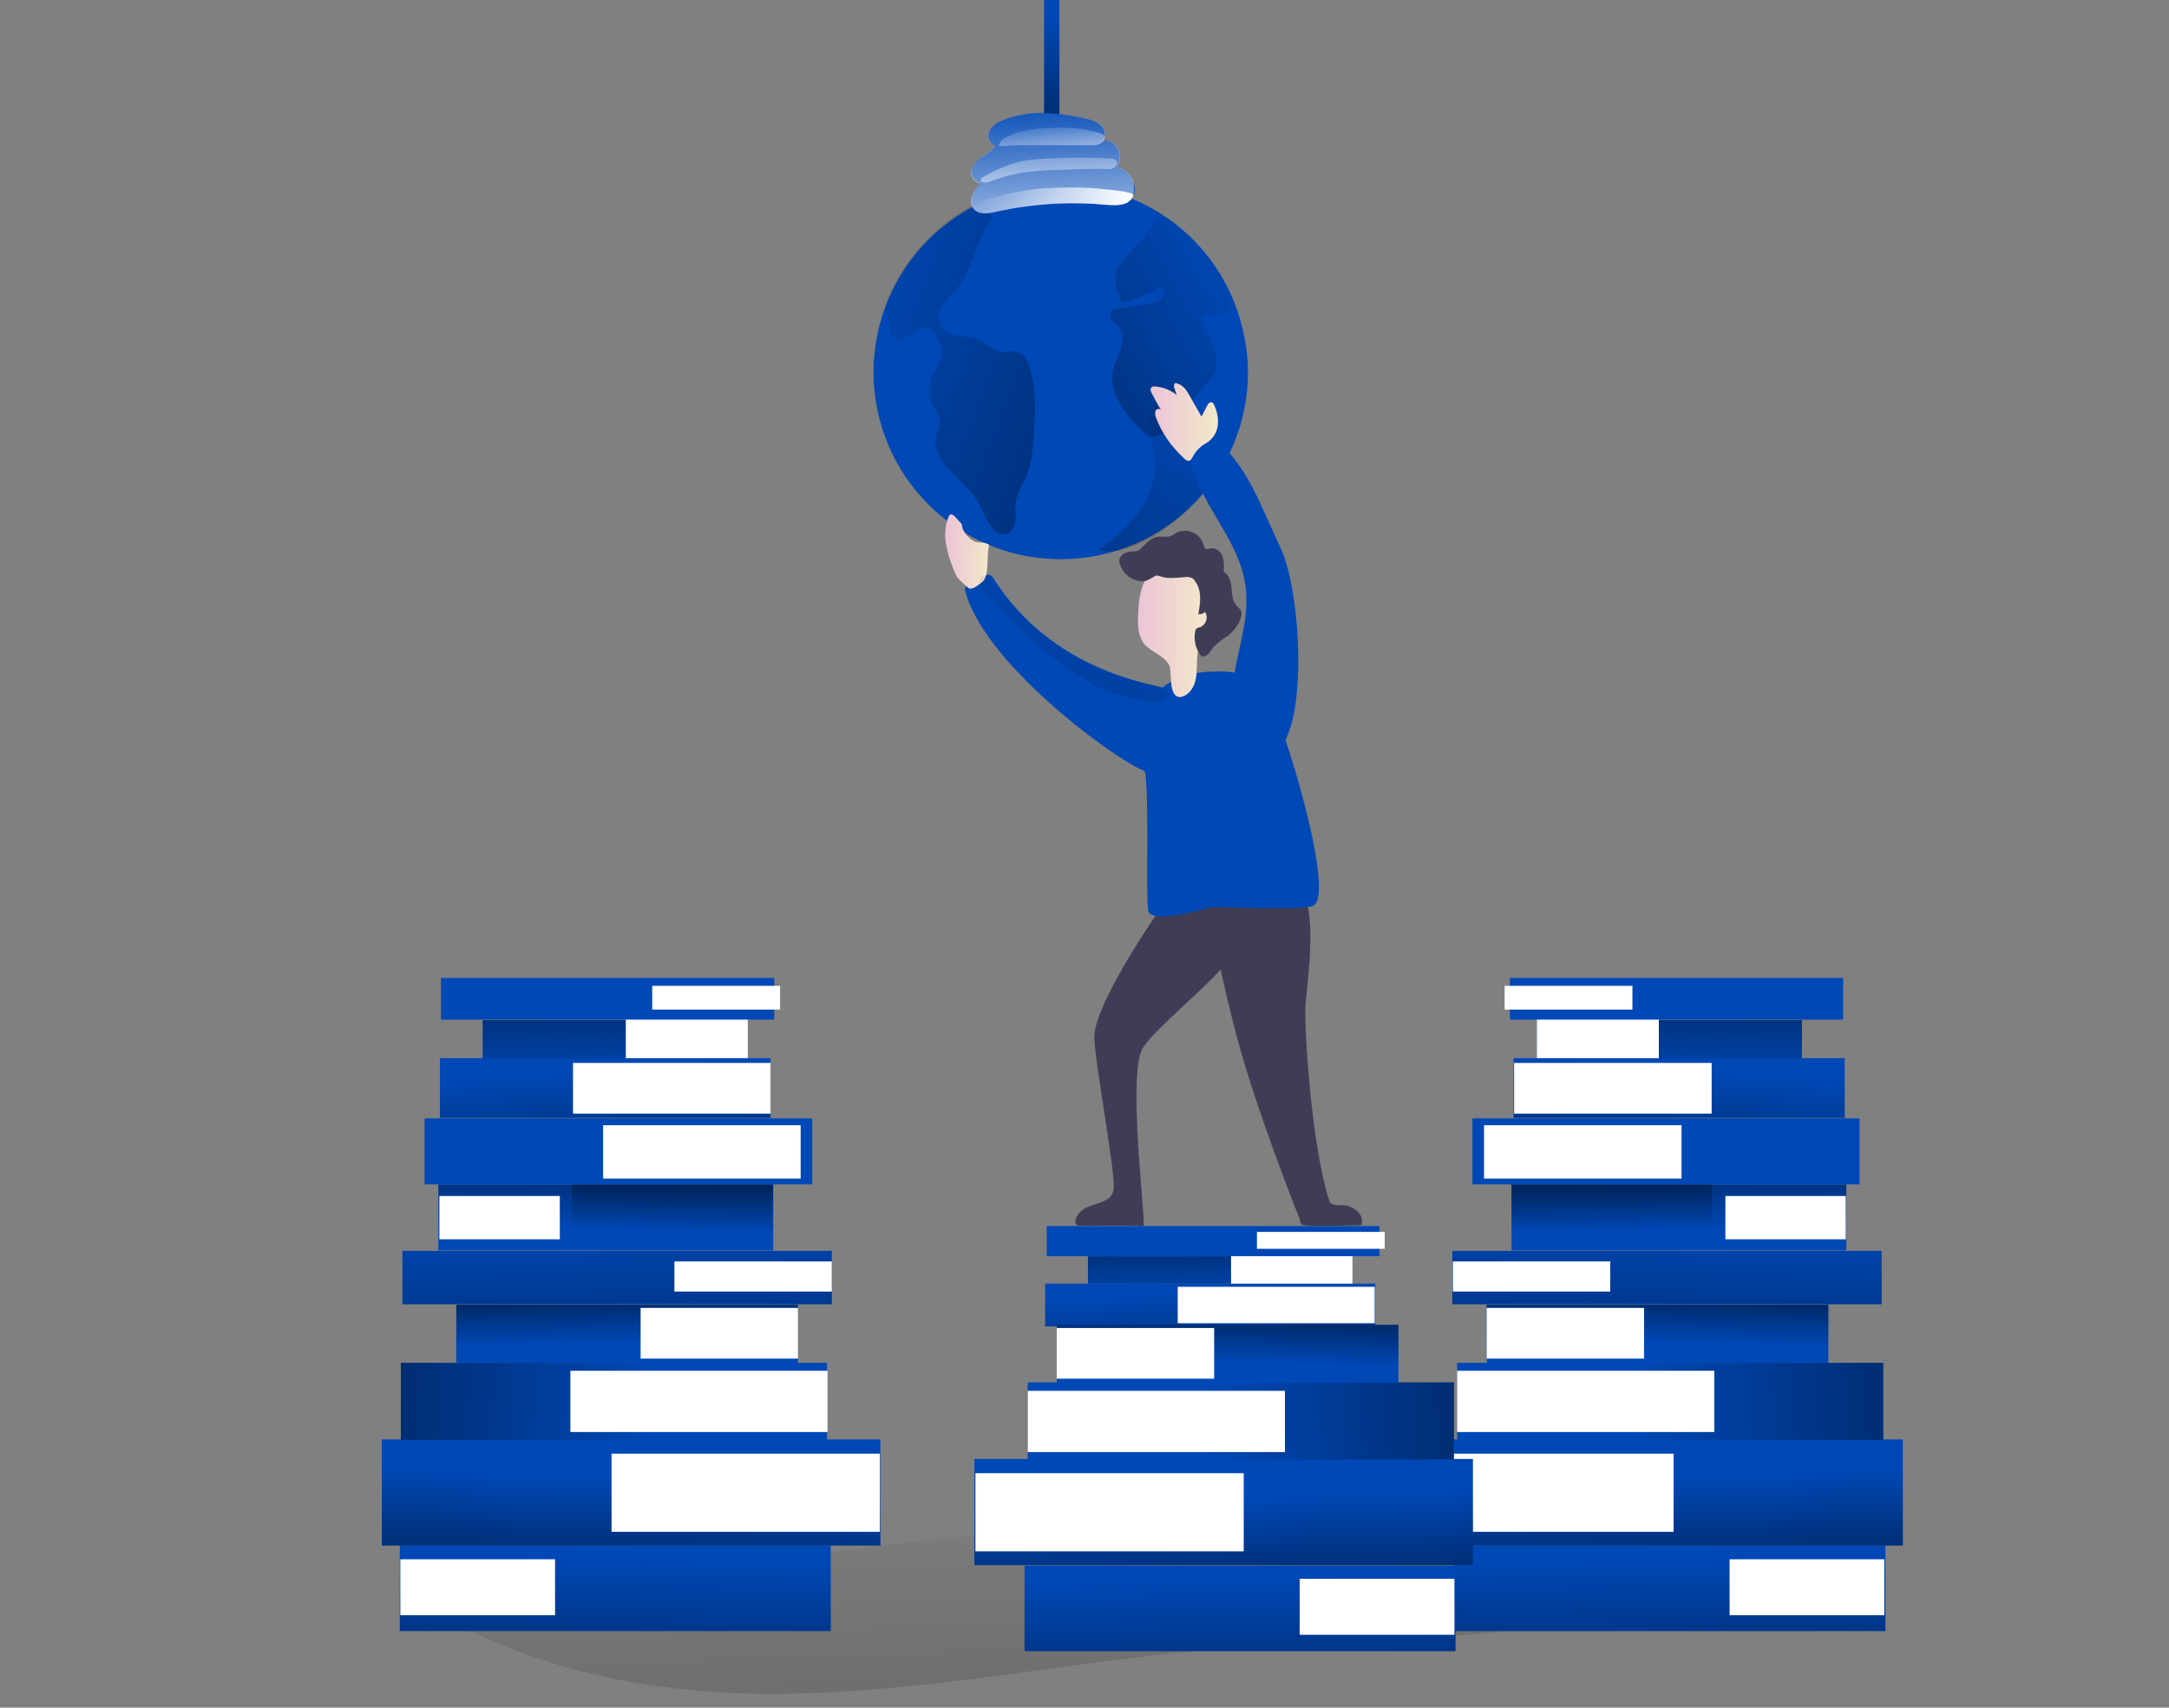 <?xml version="1.0" encoding="utf-8"?>
<!-- Generator: Adobe Illustrator 22.0.0, SVG Export Plug-In . SVG Version: 6.00 Build 0)  -->
<svg version="1.1" xmlns="http://www.w3.org/2000/svg" xmlns:xlink="http://www.w3.org/1999/xlink" x="0px" y="0px"
	 viewBox="0 0 410.7 323.4" style="enable-background:new 0 0 410.7 323.4;" xml:space="preserve">
<rect x="0" y="0" width="410.7" height="323.4" fill="#808080" stroke="none"/>
<style type="text/css">
	.st0{fill:url(#SVGID_1_);}
	.st1{fill:#0048B6;}
	.st2{fill:url(#SVGID_2_);}
	.st3{fill:#FFFFFF;}
	.st4{fill:url(#SVGID_3_);}
	.st5{fill:#3F3D56;}
	.st6{fill:url(#SVGID_4_);}
	.st7{fill:url(#SVGID_5_);}
	.st8{fill:url(#SVGID_6_);}
	.st9{fill:url(#SVGID_7_);}
	.st10{fill:url(#SVGID_8_);}
	.st11{fill:url(#SVGID_9_);}
	.st12{fill:url(#SVGID_10_);}
	.st13{fill:url(#SVGID_11_);}
	.st14{fill:url(#SVGID_12_);}
	.st15{fill:url(#SVGID_13_);}
	.st16{fill:url(#SVGID_14_);}
	.st17{fill:url(#SVGID_15_);}
	.st18{fill:url(#SVGID_16_);}
	.st19{fill:url(#SVGID_17_);}
	.st20{fill:url(#SVGID_18_);}
	.st21{fill:url(#SVGID_19_);}
	.st22{fill:url(#SVGID_20_);}
	.st23{fill:url(#SVGID_21_);}
	.st24{fill:url(#SVGID_22_);}
	.st25{fill:url(#SVGID_23_);}
	.st26{fill:url(#SVGID_24_);}
	.st27{fill:url(#SVGID_25_);}
	.st28{fill:url(#SVGID_26_);}
	.st29{fill:url(#SVGID_27_);}
	.st30{fill:url(#SVGID_28_);}
	.st31{fill:url(#SVGID_29_);}
	.st32{fill:none;}
	.st33{fill:url(#SVGID_30_);}
	.st34{fill:url(#SVGID_31_);}
	.st35{fill:url(#SVGID_32_);}
	.st36{fill:url(#SVGID_33_);}
	.st37{fill:url(#SVGID_34_);}
	.st38{fill:url(#SVGID_35_);}
	.st39{fill:url(#SVGID_36_);}
	.st40{fill:url(#SVGID_37_);}
</style>
<g id="Layer_2">
</g>
<g id="Layer_3">
	<title>Book for Education</title>
	
		<linearGradient id="SVGID_1_" gradientUnits="userSpaceOnUse" x1="237.004" y1="592.841" x2="247.73" y2="890.636" gradientTransform="matrix(1 0 0 1 -28.46 -314.21)">
		<stop  offset="0" style="stop-color:#000000;stop-opacity:0"/>
		<stop  offset="0.99" style="stop-color:#000000"/>
	</linearGradient>
	<path class="st0" d="M329.6,296.7c-10.3,5.3-21.7,8.6-33.1,10.6c-21.1,3.7-42.7,3.1-64,4.8c-29,2.3-57.6,8.7-86.6,8.7
		c-19.3,0-39.4-3.4-56.5-11.8c12.6-11.1,34.6-10.3,50.1-12.5c23.9-3.4,47.9-6.7,72-8.4C250.9,285.2,291.4,286.3,329.6,296.7z"/>
	<rect x="197.9" y="243.1" class="st1" width="62.5" height="8.1"/>
	
		<linearGradient id="SVGID_2_" gradientUnits="userSpaceOnUse" x1="484.278" y1="558.426" x2="486.892" y2="598.327" gradientTransform="matrix(1 0 0 1 -255.29 -314.2)">
		<stop  offset="0" style="stop-color:#000000;stop-opacity:0"/>
		<stop  offset="0.99" style="stop-color:#000000"/>
	</linearGradient>
	<rect x="197.9" y="243.1" class="st2" width="62.5" height="8.1"/>
	<rect x="223" y="243.7" class="st3" width="37.3" height="6.9"/>
	<rect x="206" y="237.9" class="st1" width="50.1" height="5.2"/>
	
		<linearGradient id="SVGID_3_" gradientUnits="userSpaceOnUse" x1="486.481" y1="560.293" x2="485.857" y2="531.487" gradientTransform="matrix(1 0 0 1 -255.3 -314.21)">
		<stop  offset="0" style="stop-color:#000000;stop-opacity:0"/>
		<stop  offset="0.99" style="stop-color:#000000"/>
	</linearGradient>
	<rect x="206" y="237.9" class="st4" width="50.1" height="5.2"/>
	<rect x="233.1" y="237.8" class="st3" width="23" height="5.3"/>
	<rect x="198.2" y="232.2" class="st1" width="63" height="5.7"/>
	<rect x="238" y="233.3" class="st3" width="24.2" height="3.2"/>
	<path class="st5" d="M207.2,196.5c0.1,4.5,3.7,23.7,3.7,28.3c0,3-3.4,2.9-5.4,4c-1.1,0.6-2.6,2.4-1.5,3.3c2.9,0.1,9.6-0.1,12.5,0.1
		c0.6,0-2.8-25.9-0.5-32.9c1.4-4.3,20-17.6,18.6-21.7c-0.4-1.1,3.2-8.6,0.6-8.6c-6-0.1-12.3,0.6-14.2,1.3
		C221,170.1,207.1,189.8,207.2,196.5z"/>
	<path class="st5" d="M232.2,168.9c-1,0-2,0.3-2.8,0.9c-1.1,1.1-0.9,2.9-0.4,4.4c1.3,4.7,3.1,15.6,6.9,28.1c4,13,9.8,27.6,10.2,28.6
		c0.1,0.5,0.1,0.9,0.6,1.1c0.4,0.3,11,0.1,11.1,0c0,0,0.9-2.3-2.5-3.6c-0.9-0.4-3.3,0.3-3.6-1c-3.4-10.4-4.8-33-4.5-37.2
		c0.5-5.2,2.3-18.8-1.1-21.5C242.2,168.5,235.9,168.6,232.2,168.9z"/>
	<polygon class="st1" points="200.6,27.1 197.7,27.1 197.7,-10 200.6,-12.1 	"/>
	
		<linearGradient id="SVGID_4_" gradientUnits="userSpaceOnUse" x1="198.978" y1="314.904" x2="200.43" y2="367.238" gradientTransform="matrix(1 0 0 1 0 -312)">
		<stop  offset="0" style="stop-color:#000000;stop-opacity:0"/>
		<stop  offset="0.99" style="stop-color:#000000"/>
	</linearGradient>
	<polygon class="st6" points="200.6,27.1 197.7,27.1 197.7,-9.7 200.6,-11.9 	"/>
	<rect x="75.7" y="292.7" class="st1" width="81.6" height="16.2"/>
	
		<linearGradient id="SVGID_5_" gradientUnits="userSpaceOnUse" x1="145.049" y1="609.047" x2="143.81" y2="668.438" gradientTransform="matrix(1 0 0 1 -28.46 -314.2)">
		<stop  offset="0" style="stop-color:#000000;stop-opacity:0"/>
		<stop  offset="0.99" style="stop-color:#000000"/>
	</linearGradient>
	<rect x="75.7" y="292.7" class="st7" width="81.6" height="16.2"/>
	<rect x="75.8" y="295.3" class="st3" width="29.3" height="10.6"/>
	<rect x="72.3" y="272.6" class="st1" width="94.4" height="20.1"/>
	
		<linearGradient id="SVGID_6_" gradientUnits="userSpaceOnUse" x1="148.055" y1="594.162" x2="146.198" y2="636.231" gradientTransform="matrix(1 0 0 1 -28.46 -314.2)">
		<stop  offset="0" style="stop-color:#000000;stop-opacity:0"/>
		<stop  offset="0.99" style="stop-color:#000000"/>
	</linearGradient>
	<rect x="72.3" y="272.6" class="st8" width="94.4" height="20.1"/>
	<rect x="115.8" y="275.3" class="st3" width="50.8" height="14.8"/>
	<rect x="75.9" y="258.1" class="st1" width="80.7" height="14.6"/>
	
		<linearGradient id="SVGID_7_" gradientUnits="userSpaceOnUse" x1="151.593" y1="579.866" x2="20.846" y2="573.887" gradientTransform="matrix(1 0 0 1 -28.46 -314.2)">
		<stop  offset="0" style="stop-color:#000000;stop-opacity:0"/>
		<stop  offset="0.99" style="stop-color:#000000"/>
	</linearGradient>
	<rect x="75.9" y="258.1" class="st9" width="80.7" height="14.6"/>
	<rect x="108" y="259.6" class="st3" width="48.7" height="11.6"/>
	<rect x="86.4" y="247.1" class="st1" width="64.7" height="11"/>
	
		<linearGradient id="SVGID_8_" gradientUnits="userSpaceOnUse" x1="147.276" y1="568.43" x2="146.724" y2="549.457" gradientTransform="matrix(1 0 0 1 -28.46 -314.2)">
		<stop  offset="0" style="stop-color:#000000;stop-opacity:0"/>
		<stop  offset="0.99" style="stop-color:#000000"/>
	</linearGradient>
	<rect x="86.4" y="247.1" class="st10" width="64.7" height="11"/>
	<rect x="121.3" y="247.7" class="st3" width="29.8" height="9.6"/>
	<rect x="76.2" y="236.9" class="st1" width="81.3" height="10.1"/>
	
		<linearGradient id="SVGID_9_" gradientUnits="userSpaceOnUse" x1="145.106" y1="544.884" x2="146.884" y2="627.172" gradientTransform="matrix(1 0 0 1 -28.46 -314.21)">
		<stop  offset="0" style="stop-color:#000000;stop-opacity:0"/>
		<stop  offset="0.99" style="stop-color:#000000"/>
	</linearGradient>
	<rect x="76.2" y="236.9" class="st11" width="81.3" height="10.1"/>
	<rect x="127.7" y="238.9" class="st3" width="29.8" height="5.7"/>
	<rect x="83" y="224.3" class="st1" width="63.4" height="12.5"/>
	
		<linearGradient id="SVGID_10_" gradientUnits="userSpaceOnUse" x1="143.157" y1="547.17" x2="143.568" y2="517.273" gradientTransform="matrix(1 0 0 1 -28.46 -314.2)">
		<stop  offset="0" style="stop-color:#000000;stop-opacity:0"/>
		<stop  offset="0.99" style="stop-color:#000000"/>
	</linearGradient>
	<rect x="83" y="224.3" class="st12" width="63.4" height="12.5"/>
	
		<linearGradient id="SVGID_11_" gradientUnits="userSpaceOnUse" x1="155.768" y1="547.112" x2="156.172" y2="517.981" gradientTransform="matrix(1 0 0 1 -28.46 -314.2)">
		<stop  offset="0" style="stop-color:#000000;stop-opacity:0"/>
		<stop  offset="0.99" style="stop-color:#000000"/>
	</linearGradient>
	<rect x="108.3" y="224.3" class="st13" width="38" height="12.5"/>
	<rect x="83.2" y="226.5" class="st3" width="22.8" height="8.2"/>
	<rect x="80.4" y="211.8" class="st1" width="73.4" height="12.5"/>
	<rect x="114.2" y="213.1" class="st3" width="37.4" height="10.1"/>
	<rect x="83.3" y="200.4" class="st1" width="62.6" height="11.3"/>
	
		<linearGradient id="SVGID_12_" gradientUnits="userSpaceOnUse" x1="142.839" y1="516.528" x2="146.14" y2="566.85" gradientTransform="matrix(1 0 0 1 -28.46 -314.2)">
		<stop  offset="0" style="stop-color:#000000;stop-opacity:0"/>
		<stop  offset="0.99" style="stop-color:#000000"/>
	</linearGradient>
	<rect x="83.3" y="200.4" class="st14" width="62.6" height="11.3"/>
	<rect x="108.5" y="201.3" class="st3" width="37.4" height="9.6"/>
	<rect x="91.4" y="193.2" class="st1" width="50.2" height="7.3"/>
	
		<linearGradient id="SVGID_13_" gradientUnits="userSpaceOnUse" x1="145.119" y1="518.364" x2="144.298" y2="480.213" gradientTransform="matrix(1 0 0 1 -28.46 -314.2)">
		<stop  offset="0" style="stop-color:#000000;stop-opacity:0"/>
		<stop  offset="0.99" style="stop-color:#000000"/>
	</linearGradient>
	<rect x="91.4" y="193.2" class="st15" width="50.2" height="7.3"/>
	<rect x="118.5" y="193" class="st3" width="23.1" height="7.4"/>
	<rect x="83.5" y="185.2" class="st1" width="63.1" height="7.9"/>
	<rect x="123.5" y="186.7" class="st3" width="24.2" height="4.5"/>
	<rect x="275.4" y="292.7" class="st1" width="81.6" height="16.2"/>
	
		<linearGradient id="SVGID_14_" gradientUnits="userSpaceOnUse" x1="1337.083" y1="609.049" x2="1335.843" y2="668.439" gradientTransform="matrix(-1 0 0 1 1653.14 -314.21)">
		<stop  offset="0" style="stop-color:#000000;stop-opacity:0"/>
		<stop  offset="0.99" style="stop-color:#000000"/>
	</linearGradient>
	<rect x="275.4" y="292.7" class="st16" width="81.6" height="16.2"/>
	<rect x="327.5" y="295.3" class="st3" width="29.3" height="10.6"/>
	<rect x="265.9" y="272.6" class="st1" width="94.4" height="20.1"/>
	
		<linearGradient id="SVGID_15_" gradientUnits="userSpaceOnUse" x1="1340.159" y1="594.166" x2="1338.303" y2="636.234" gradientTransform="matrix(-1 0 0 1 1653.14 -314.21)">
		<stop  offset="0" style="stop-color:#000000;stop-opacity:0"/>
		<stop  offset="0.99" style="stop-color:#000000"/>
	</linearGradient>
	<rect x="265.9" y="272.6" class="st17" width="94.4" height="20.1"/>
	<rect x="266.1" y="275.3" class="st3" width="50.8" height="14.8"/>
	<rect x="275.9" y="258.1" class="st1" width="80.7" height="14.6"/>
	
		<linearGradient id="SVGID_16_" gradientUnits="userSpaceOnUse" x1="1343.683" y1="579.876" x2="1212.936" y2="573.896" gradientTransform="matrix(-1 0 0 1 1653.14 -314.21)">
		<stop  offset="0" style="stop-color:#000000;stop-opacity:0"/>
		<stop  offset="0.99" style="stop-color:#000000"/>
	</linearGradient>
	<rect x="275.9" y="258.1" class="st18" width="80.7" height="14.6"/>
	<rect x="275.9" y="259.6" class="st3" width="48.7" height="11.6"/>
	<rect x="281.5" y="247.1" class="st1" width="64.7" height="11"/>
	
		<linearGradient id="SVGID_17_" gradientUnits="userSpaceOnUse" x1="1339.31" y1="568.434" x2="1338.757" y2="549.462" gradientTransform="matrix(-1 0 0 1 1653.14 -314.21)">
		<stop  offset="0" style="stop-color:#000000;stop-opacity:0"/>
		<stop  offset="0.99" style="stop-color:#000000"/>
	</linearGradient>
	<rect x="281.5" y="247.1" class="st19" width="64.7" height="11"/>
	<rect x="281.5" y="247.7" class="st3" width="29.8" height="9.6"/>
	<rect x="275" y="236.9" class="st1" width="81.3" height="10.1"/>
	
		<linearGradient id="SVGID_18_" gradientUnits="userSpaceOnUse" x1="1337.209" y1="544.884" x2="1338.994" y2="627.172" gradientTransform="matrix(-1 0 0 1 1653.14 -314.21)">
		<stop  offset="0" style="stop-color:#000000;stop-opacity:0"/>
		<stop  offset="0.99" style="stop-color:#000000"/>
	</linearGradient>
	<rect x="275" y="236.9" class="st20" width="81.3" height="10.1"/>
	<rect x="275.1" y="238.9" class="st3" width="29.8" height="5.7"/>
	<rect x="286.2" y="224.3" class="st1" width="63.4" height="12.5"/>
	
		<linearGradient id="SVGID_19_" gradientUnits="userSpaceOnUse" x1="1335.19" y1="547.172" x2="1335.601" y2="517.275" gradientTransform="matrix(-1 0 0 1 1653.14 -314.21)">
		<stop  offset="0" style="stop-color:#000000;stop-opacity:0"/>
		<stop  offset="0.99" style="stop-color:#000000"/>
	</linearGradient>
	<rect x="286.2" y="224.3" class="st21" width="63.4" height="12.5"/>
	
		<linearGradient id="SVGID_20_" gradientUnits="userSpaceOnUse" x1="1347.872" y1="547.115" x2="1348.276" y2="517.984" gradientTransform="matrix(-1 0 0 1 1653.14 -314.21)">
		<stop  offset="0" style="stop-color:#000000;stop-opacity:0"/>
		<stop  offset="0.99" style="stop-color:#000000"/>
	</linearGradient>
	<rect x="286.2" y="224.3" class="st22" width="38" height="12.5"/>
	<rect x="326.7" y="226.5" class="st3" width="22.8" height="8.2"/>
	<rect x="278.8" y="211.8" class="st1" width="73.3" height="12.5"/>
	<rect x="281" y="213.1" class="st3" width="37.4" height="10.1"/>
	<rect x="286.6" y="200.4" class="st1" width="62.7" height="11.3"/>
	
		<linearGradient id="SVGID_21_" gradientUnits="userSpaceOnUse" x1="1334.908" y1="516.532" x2="1338.209" y2="566.854" gradientTransform="matrix(-1 0 0 1 1653.14 -314.21)">
		<stop  offset="0" style="stop-color:#000000;stop-opacity:0"/>
		<stop  offset="0.99" style="stop-color:#000000"/>
	</linearGradient>
	<rect x="286.6" y="200.4" class="st23" width="62.7" height="11.3"/>
	<rect x="286.7" y="201.3" class="st3" width="37.4" height="9.6"/>
	<rect x="291" y="193.2" class="st1" width="50.2" height="7.3"/>
	
		<linearGradient id="SVGID_22_" gradientUnits="userSpaceOnUse" x1="1337.224" y1="518.366" x2="1336.402" y2="480.216" gradientTransform="matrix(-1 0 0 1 1653.14 -314.21)">
		<stop  offset="0" style="stop-color:#000000;stop-opacity:0"/>
		<stop  offset="0.99" style="stop-color:#000000"/>
	</linearGradient>
	<rect x="291" y="193.2" class="st24" width="50.2" height="7.3"/>
	<rect x="291" y="193" class="st3" width="23.1" height="7.4"/>
	<rect x="285.9" y="185.2" class="st1" width="63.1" height="7.9"/>
	<rect x="284.9" y="186.7" class="st3" width="24.2" height="4.5"/>
	<path class="st1" d="M217.4,172.4c0.4,2.9,11.2-0.5,12.2-0.6c2.2-0.1,17.2,0.7,19.1-0.3c4.6-2.2-7.3-40.8-10.2-42.5
		c-2.7-1.6-6-2-9.1-1.8c-6.6,0.1-12.1,3.5-14,10.2c-0.8,2.8,0.6,5.6,1.3,8.3C217.7,149.4,216.9,168.5,217.4,172.4z"/>
	
		<linearGradient id="SVGID_23_" gradientUnits="userSpaceOnUse" x1="243.983" y1="433.334" x2="257.343" y2="433.334" gradientTransform="matrix(1 0 0 1 -28.46 -314.21)">
		<stop  offset="0" style="stop-color:#ECC4D7"/>
		<stop  offset="0.42" style="stop-color:#EFD4D1"/>
		<stop  offset="1" style="stop-color:#F2EAC9"/>
	</linearGradient>
	<path class="st25" d="M221.4,126c-0.9-1.8-3.3-2.4-4.7-4c-1.2-1.5-1.3-3.5-1.2-5.4c0.1-2.5,0.3-5.1,1.6-7.2c1.3-2.1,4-3.7,6.3-2.8
		c1.1,0.5,2.1,1.2,2.8,2.1c1,0.9,1.8,2.1,2.3,3.4c0.7,1.9,0.4,4.1-0.2,6.1c-0.6,2-1.4,3.9-1.6,6c-0.1,1.5,0,3-0.3,4.5
		c-0.3,1.5-1.3,3-2.8,3.3C221.1,132.2,222,127.3,221.4,126z"/>
	<path class="st1" d="M219.8,142.9c0.1,1,0,2.1-0.7,2.8c-0.4,0.3-0.9,0.5-1.3,0.6c-2.8,0.4-31.7-19.9-35.1-34.7
		c-0.1-0.6,1.9-2.1,3.5-2.6c0.8-0.2,1.4-0.2,1.7,0.2c11.3,18.1,30.5,20.3,32.5,21.1c0.7,0.4,1.1,1.1,1.1,1.9
		C221.6,135.2,219.6,140.5,219.8,142.9z"/>
	<path class="st1" d="M236.3,70.5c0,19.6-15.9,35.4-35.5,35.4c-19.6,0-35.4-15.9-35.4-35.5c0.1-19.6,15.9-35.4,35.5-35.4
		c14.4,0,27.3,8.7,32.7,22C235.3,61.2,236.3,65.9,236.3,70.5z"/>
	
		<linearGradient id="SVGID_24_" gradientUnits="userSpaceOnUse" x1="258.146" y1="388.003" x2="165.756" y2="542.051" gradientTransform="matrix(1 0 0 1 -28.46 -314.21)">
		<stop  offset="0" style="stop-color:#000000;stop-opacity:0"/>
		<stop  offset="0.99" style="stop-color:#000000"/>
	</linearGradient>
	<path class="st26" d="M218.1,83.5c0.3,1.7,0.5,3.3,0.6,5c-0.1,3.3-1.5,6.4-3.5,9c-2.1,2.5-4.5,4.7-7.1,6.7c2.6,0.6,5.2-0.2,7.7-1.3
		c6-2.7,10.8-7.3,14-13c0.3-0.4,0.4-0.9,0.4-1.4c-0.1-0.4-0.3-0.6-0.6-0.9c-1.8-2.2-2.6-5.1-3.9-7.6c-1-1.8-3.9-5.3-6.4-4.2
		C216.9,76.9,217.8,81.5,218.1,83.5z"/>
	<path class="st5" d="M227.5,124.3c0.6,0.1,1.1-0.2,1.4-0.6c0.4-0.4,0.6-0.9,1-1.3c0.8-0.7,1.6-1.4,2.6-2c1.2-0.9,2.1-2.2,2.5-3.6
		c0.1-0.4,0.1-0.8,0-1.1c-0.2-0.3-0.4-0.6-0.7-0.8c-0.9-0.9-1-2.1-1.1-3.4c-0.1-1.3-0.4-2.6-1.5-3.2c0.1-1.1,0.1-2.1-0.3-3.1
		c-0.4-1-1.5-1.6-2.5-1.3c-0.1,0.1-0.2,0.1-0.4,0.1c-0.4,0-0.4-0.4-0.6-0.8c-0.5-1.9-2.5-3-4.4-2.6c-0.3,0.1-0.6,0.2-0.9,0.4
		c-0.3,0.2-0.6,0.4-0.9,0.5c-0.7,0.3-1.5,0.1-2.2,0.1c-1.3,0.1-2.3,1.1-3.3,2.1c-0.2,0.2-0.4,0.4-0.7,0.6c-0.3,0.1-0.5,0.1-0.8,0.1
		c-1.1,0-2.4,0.4-2.7,1.4c-0.1,0.4-0.1,0.8,0.1,1.2c0.6,1.8,2.3,3,4.2,3.1c0.9,0,1.6-0.6,2.4-1c0.1-0.1,0.2-0.1,0.4-0.1
		s0.4,0.1,0.5,0.1c1.5,0.6,3.2,0.3,4.8,0.2c0.4-0.1,0.7,0,1.1,0.1c0.4,0.1,0.6,0.4,0.8,0.7c1.3,1.7,1,4.1,0.6,6.2
		c0.5,0.1,0.9-0.1,1.3-0.4c0.6,1,0.2,2.3-0.8,2.8c-0.1,0.1-0.1,0.1-0.3,0.1c-0.2,0.1-0.4,0.1-0.6,0.3c-0.1,0.1-0.2,0.4-0.2,0.5
		C226,121.3,226.4,123,227.5,124.3z"/>
	
		<linearGradient id="SVGID_25_" gradientUnits="userSpaceOnUse" x1="185.268" y1="372.303" x2="340.761" y2="431.282" gradientTransform="matrix(1 0 0 1 -28.46 -314.21)">
		<stop  offset="0" style="stop-color:#000000;stop-opacity:0"/>
		<stop  offset="0.99" style="stop-color:#000000"/>
	</linearGradient>
	<path class="st27" d="M195.7,83.1c-0.1,2.2-0.4,4.3-1.1,6.4c-0.8,2-2.1,3.8-2.3,5.9c-0.1,1,0.1,2.1,0,3c0,1.1-0.6,2-1.5,2.6
		c-1.1,0.4-2.2,0-2.9-0.9c-0.6-0.9-1.2-1.8-1.6-2.8c-0.9-2-2.1-3.8-3.6-5.3c-1.3-1.3-2.7-2.6-3.9-4c-1.1-1.4-2-3.3-1.6-5.2
		c0.2-1.1,0.9-2.3,0.7-3.5c-0.2-0.6-0.5-1.3-0.9-1.8c-1.2-2.1-1.3-4.7-0.2-6.9c0.6-1.3,1.7-2.5,1.6-4c-0.1-0.5-0.2-1-0.4-1.5
		c-0.6-1.4-1.3-3-2.8-3.1c-1.3-0.1-2.3,1-3.3,1.7c-1.1,0.7-2.9,0.7-3.2-0.5c-0.4-1.8-0.8-3.8-1.1-5.7c3.3-8.5,9.7-15.4,17.9-19.4
		c1.1,0.9,1.9,2.1,2.4,3.4c-3.2,3.5-3.4,8.9-6.3,12.6c-0.9,1.2-2.1,2.2-3,3.5c-0.9,1.3-1.2,3-0.4,4.3c1.3,2.2,4.7,1.4,7.1,2.5
		c1.6,0.7,2.8,2.2,4.5,2.3c0.9,0.1,1.8-0.3,2.7-0.1c1.3,0.3,2,1.6,2.4,2.8C196.4,73.9,196,78.6,195.7,83.1z"/>
	<path class="st1" d="M196.7,21.4c3,0,6,0.4,9,1.1c1,0.2,2,0.6,2.8,1.3c0.8,0.7,0.9,1.9,0.3,2.8c1.7-0.1,3.1,1.2,3.2,2.9
		c0,0.7-0.1,1.3-0.6,1.9c1.4,0.6,2.6,1.6,3.1,3c0.5,1,0.5,2.1-0.1,3.1c-1,1.4-3,1.3-4.7,1.2c-7-0.7-14.2-0.2-21,1.3
		c-1.6,0.4-3.5,0.6-4.4-0.7c-1-1.5,0.3-3.4,1.5-4.7c-1.1,0.1-2-1.2-1.8-2.3c0.3-1.1,1-2.1,2-2.6c1-0.6,1.8-1.3,2.6-2.1
		c-1.1-0.1-1.8-1.6-1.3-2.6C188.1,22.4,194.3,21.4,196.7,21.4z"/>
	
		<linearGradient id="SVGID_26_" gradientUnits="userSpaceOnUse" x1="226.666" y1="332.233" x2="228.727" y2="371.822" gradientTransform="matrix(1 0 0 1 -28.46 -314.21)">
		<stop  offset="0" style="stop-color:#FFFFFF;stop-opacity:0"/>
		<stop  offset="0.99" style="stop-color:#FFFFFF"/>
	</linearGradient>
	<path class="st28" d="M214.6,37c-0.1,0.2-0.1,0.4-0.3,0.6c-1,1.4-3,1.3-4.7,1.2c-7-0.7-14.2-0.2-21,1.3c-1.5,0.4-3.4,0.6-4.3-0.6
		c-0.1-0.1-0.1-0.1-0.1-0.1c-1-1.5,0.3-3.4,1.5-4.7c-1.1,0.1-2-1.2-1.8-2.3c0.3-1.1,1-2.1,2-2.7c1-0.6,1.8-1.3,2.6-2.1
		c-1.1-0.1-1.8-1.6-1.3-2.6c1.1-2.6,7.2-3.7,9.6-3.6c3,0,6,0.4,9,1.1c1,0.2,2,0.6,2.8,1.3c0.8,0.7,0.9,1.9,0.3,2.8
		c1.7-0.1,3.1,1.2,3.2,2.9c0,0.7-0.1,1.3-0.6,1.9c1.4,0.6,2.6,1.6,3.1,3C214.7,35.3,214.8,36.2,214.6,37z"/>
	<path class="st1" d="M235.6,109.6c-1.6-7.7-7.8-13.8-10-21.4c-0.1-0.4-1.1-2-1-2.3c0.4-0.6,5-3.3,5.5-2.8
		c6.4,5.5,8.6,12.8,12.3,20.5s5,29.3,0.9,36.7c-1,1.8-1.8-5.4-3.8-5.5c-5.1-0.4-6.4-4.8-5.5-8.7
		C235.1,120.6,236.8,115.4,235.6,109.6z"/>
	
		<linearGradient id="SVGID_27_" gradientUnits="userSpaceOnUse" x1="263.774" y1="367.189" x2="155.499" y2="428.025" gradientTransform="matrix(1 0 0 1 -28.46 -314.21)">
		<stop  offset="0" style="stop-color:#000000;stop-opacity:0"/>
		<stop  offset="0.99" style="stop-color:#000000"/>
	</linearGradient>
	<path class="st29" d="M233.6,57c-0.1,0.1-0.1,0.4-0.1,0.5c-0.4,1.1-1.3,1.8-2.3,2.1c-1.1,0.1-2.2,0.1-3.3-0.1
		c-0.3,3.5,3.1,6.7,2.4,10.1c-0.6,2.8-3.6,4.3-4.8,6.9c-0.4,0.9-0.6,1.8-1.1,2.7c-1,1.8-3,2.6-5,3.3c-0.4,0.2-0.9,0.3-1.3,0.3
		c-0.6-0.1-1.1-0.5-1.5-0.9c-1.8-1.6-3.3-3.4-4.5-5.3c-1.3-2-1.8-4.4-1.3-6.7c0.3-1.3,1-2.6,1.4-3.9c0.4-1.3,0.6-2.9-0.3-4
		c-0.4-0.5-0.9-0.9-1.3-1.4c-0.4-0.5-0.4-1.3,0-1.8c0.3-0.2,0.7-0.4,1.1-0.4l5.2-0.7c1-0.1,1.9-0.4,2.8-0.9c0.7-0.6,0.9-2.1,0.1-2.6
		c-2.3,1.5-4.8,2.6-7.4,3c-0.9-1.9-1.7-4.1-0.9-6.1c0.4-0.6,0.7-1.2,1.2-1.7c2.3-2.7,4.5-5.4,6.8-8.1c0.1-0.1,0.3-0.3,0.5-0.4
		C226.1,44.6,230.8,50.3,233.6,57z"/>
	
		<linearGradient id="SVGID_28_" gradientUnits="userSpaceOnUse" x1="303.098" y1="304.058" x2="309.806" y2="304.058" gradientTransform="matrix(1.24 -3.000000e-02 -3.000000e-02 1.3 -187.56 -281.75)">
		<stop  offset="0" style="stop-color:#ECC4D7"/>
		<stop  offset="0.42" style="stop-color:#EFD4D1"/>
		<stop  offset="1" style="stop-color:#F2EAC9"/>
	</linearGradient>
	<path class="st30" d="M179.2,103.4c0.4,2.1,1.1,4,2,5.9c0.6,0.7,1.3,1.3,2.1,2c0.6,0.6,1.8-0.4,2.6-1c1.6-1.2,0.8-5.1,1.4-7.1
		c-1.1-0.8-2.1-0.1-3.2-0.9c-0.8-0.5-1.4-1.3-1.8-2.1c-0.1-0.3-0.1-0.6-0.2-0.9c-0.1-0.2-0.3-0.4-0.5-0.6c-0.3-0.3-1.1-1.4-1.6-1.3
		c-0.4,0.1-0.7,1.4-0.8,1.8C178.9,100.6,178.9,102,179.2,103.4z"/>
	
		<linearGradient id="SVGID_29_" gradientUnits="userSpaceOnUse" x1="246.475" y1="394.137" x2="259.097" y2="394.137" gradientTransform="matrix(1 0 0 1 -28.46 -314.21)">
		<stop  offset="0" style="stop-color:#ECC4D7"/>
		<stop  offset="0.42" style="stop-color:#EFD4D1"/>
		<stop  offset="1" style="stop-color:#F2EAC9"/>
	</linearGradient>
	<path class="st31" d="M229.9,76.7c-0.1-0.3-0.4-0.6-0.8-0.5c-0.1,0.1-0.3,0.2-0.4,0.4l-1.2,2.3l-2.1-3.7c-0.6-1.1-1.3-2.3-2.6-2.6
		c-0.1-0.1-0.3-0.1-0.4,0.1c-0.1,0.1-0.1,0.4-0.1,0.6l0.5,1.5c-1.1-0.9-2.6-1.5-4-1.6c-0.3-0.1-0.6,0-0.8,0.2
		c-0.3,0.3-0.1,0.7,0.1,1.1c0.6,1.1,1.1,2.2,1.8,3.2c-0.2-0.4-0.9-0.3-1.1,0.1c-0.1,0.4-0.1,0.9,0.1,1.3c1.1,3,3,5.6,5.3,7.7
		c0.3,0.3,0.7,0.6,1.1,0.4c0.2-0.1,0.4-0.4,0.5-0.6c0.5-1,1.3-1.9,2.3-2.5C230.9,82.6,231.2,79.5,229.9,76.7z"/>
	<path class="st32" d="M214.7,37.4c-0.1,0.3-0.1,0.6-0.2,0.9c-0.1,0.4-0.1,0.7-0.1,1.1c-0.4,1.1-1.1,1.8-2.2,2.1
		c-1.2,0.4-2.5,0.6-3.8,0.6c-2.6,0.1-5.3,0.3-7.9,0.4c-1.8,0.1-3.6,0.1-5.4,0.1c-1.6-0.1-3-0.4-4.6-0.4c-1.8,0-3.7,0.4-5.2-0.6
		c-0.5-0.3-0.9-0.8-1-1.3c-0.1-0.2-0.1-0.4,0-0.6c0.9,1.1,2.8,0.9,4.3,0.6c6.9-1.6,14-2.1,21-1.3c1.7,0.1,3.8,0.2,4.7-1.2
		c0.1-0.2,0.2-0.4,0.3-0.6C214.7,37.1,214.7,37.2,214.7,37.4z"/>
	
		<linearGradient id="SVGID_30_" gradientUnits="userSpaceOnUse" x1="212.655" y1="352.288" x2="243.048" y2="352.288" gradientTransform="matrix(1 0 0 1 -28.46 -314.21)">
		<stop  offset="0" style="stop-color:#FFFFFF;stop-opacity:0"/>
		<stop  offset="0.99" style="stop-color:#FFFFFF"/>
	</linearGradient>
	<path class="st33" d="M214.6,37c-0.1,0.2-0.1,0.4-0.3,0.6c-1,1.4-3,1.3-4.7,1.2c-7-0.7-14.2-0.2-21,1.3c-1.5,0.4-3.4,0.6-4.3-0.6
		c0.1-0.4,0.2-0.7,0.5-0.9c0.2-0.1,0.4-0.2,0.6-0.3c3-1.1,6.2-1.8,9.3-2.3c1.5-0.2,3-0.4,4.5-0.4c1.3-0.1,2.6-0.1,3.8-0.1
		c2.2,0,4.4,0.1,6.6,0.4c1.1,0.1,2.2,0.2,3.3,0.4C213.4,36.5,214.3,36.4,214.6,37z"/>
	
		<linearGradient id="SVGID_31_" gradientUnits="userSpaceOnUse" x1="226.974" y1="336.216" x2="228.554" y2="350.86" gradientTransform="matrix(1 0 0 1 -28.46 -314.21)">
		<stop  offset="0" style="stop-color:#FFFFFF;stop-opacity:0"/>
		<stop  offset="0.99" style="stop-color:#FFFFFF"/>
	</linearGradient>
	<path class="st34" d="M194.7,27.5h11.8c0.8,0.1,1.6-0.1,2.2-0.5c0.4-0.3,0.6-0.9,0.4-1.3c-0.1-0.2-0.4-0.4-0.6-0.4
		c-3.4-1.2-7.1-1.2-10.6-1c-1.7,0-3.3,0.3-5,0.7c-1,0.3-3.7,1.3-3.8,2.6c0.8,0.2,1.9-0.1,2.8-0.1C192.7,27.5,193.7,27.5,194.7,27.5z
		"/>
	
		<linearGradient id="SVGID_32_" gradientUnits="userSpaceOnUse" x1="226.754" y1="336.802" x2="227.476" y2="362.69" gradientTransform="matrix(1 0 0 1 -28.46 -314.21)">
		<stop  offset="0" style="stop-color:#FFFFFF;stop-opacity:0"/>
		<stop  offset="0.99" style="stop-color:#FFFFFF"/>
	</linearGradient>
	<path class="st35" d="M194.5,32.6c1.8-0.2,3.6-0.4,5.4-0.4c3.2-0.1,6.4-0.3,9.6-0.2c0.5,0.1,1,0,1.4-0.2c0.4-0.2,0.7-0.7,0.6-1.2
		c-0.2-0.5-0.9-0.6-1.3-0.6c-4.4-0.2-8.8-0.2-13.2,0.1c-1.3,0.1-2.6,0.2-3.9,0.5c-2.3,0.6-4.4,1.5-6.4,2.6c-0.5,0.3-1.6,0.9-0.6,1.3
		c0.7,0.3,2-0.4,2.7-0.6C190.6,33.3,192.6,32.8,194.5,32.6z"/>
	<rect x="194" y="296.5" class="st1" width="81.6" height="16.2"/>
	
		<linearGradient id="SVGID_33_" gradientUnits="userSpaceOnUse" x1="1418.486" y1="612.833" x2="1417.246" y2="672.23" gradientTransform="matrix(-1 0 0 1 1653.14 -314.21)">
		<stop  offset="0" style="stop-color:#000000;stop-opacity:0"/>
		<stop  offset="0.99" style="stop-color:#000000"/>
	</linearGradient>
	<rect x="194" y="296.5" class="st36" width="81.6" height="16.2"/>
	<rect x="246.1" y="299" class="st3" width="29.3" height="10.6"/>
	<rect x="184.5" y="276.3" class="st1" width="94.4" height="20.1"/>
	
		<linearGradient id="SVGID_34_" gradientUnits="userSpaceOnUse" x1="1421.56" y1="597.949" x2="1419.704" y2="640.025" gradientTransform="matrix(-1 0 0 1 1653.14 -314.21)">
		<stop  offset="0" style="stop-color:#000000;stop-opacity:0"/>
		<stop  offset="0.99" style="stop-color:#000000"/>
	</linearGradient>
	<rect x="184.5" y="276.3" class="st37" width="94.4" height="20.1"/>
	<rect x="184.7" y="279" class="st3" width="50.8" height="14.8"/>
	<rect x="194.6" y="261.8" class="st1" width="80.7" height="14.6"/>
	
		<linearGradient id="SVGID_35_" gradientUnits="userSpaceOnUse" x1="1425.072" y1="583.634" x2="1294.326" y2="577.647" gradientTransform="matrix(-1 0 0 1 1653.14 -314.21)">
		<stop  offset="0" style="stop-color:#000000;stop-opacity:0"/>
		<stop  offset="0.99" style="stop-color:#000000"/>
	</linearGradient>
	<rect x="194.6" y="261.8" class="st38" width="80.7" height="14.6"/>
	<rect x="194.6" y="263.4" class="st3" width="48.7" height="11.6"/>
	<rect x="200.1" y="250.9" class="st1" width="64.7" height="11"/>
	
		<linearGradient id="SVGID_36_" gradientUnits="userSpaceOnUse" x1="1420.71" y1="572.217" x2="1420.165" y2="553.245" gradientTransform="matrix(-1 0 0 1 1653.14 -314.21)">
		<stop  offset="0" style="stop-color:#000000;stop-opacity:0"/>
		<stop  offset="0.99" style="stop-color:#000000"/>
	</linearGradient>
	<rect x="200.1" y="250.9" class="st39" width="64.7" height="11"/>
	<rect x="200.1" y="251.5" class="st3" width="29.8" height="9.6"/>
	
		<linearGradient id="SVGID_37_" gradientUnits="userSpaceOnUse" x1="237.919" y1="420.786" x2="155.844" y2="616.697" gradientTransform="matrix(1 0 0 1 -28.46 -314.21)">
		<stop  offset="0" style="stop-color:#000000;stop-opacity:0"/>
		<stop  offset="0.99" style="stop-color:#000000"/>
	</linearGradient>
	<path class="st40" d="M221.3,132.2c-0.6,0.6-1.8,0.8-2.8,0.7c-8.7-0.6-16.5-5.7-23-11.5c-2.8-2.5-5.5-5.2-7.9-7.9
		c-0.9-0.9-2.3-2-2.1-3.4c0.1-0.4,0.2-0.8,0.5-1.1c0.8-0.2,1.4-0.2,1.7,0.2c11.3,18.1,30.5,20.3,32.5,21.1
		C220.9,130.7,221.3,131.5,221.3,132.2z"/>
</g>
</svg>
